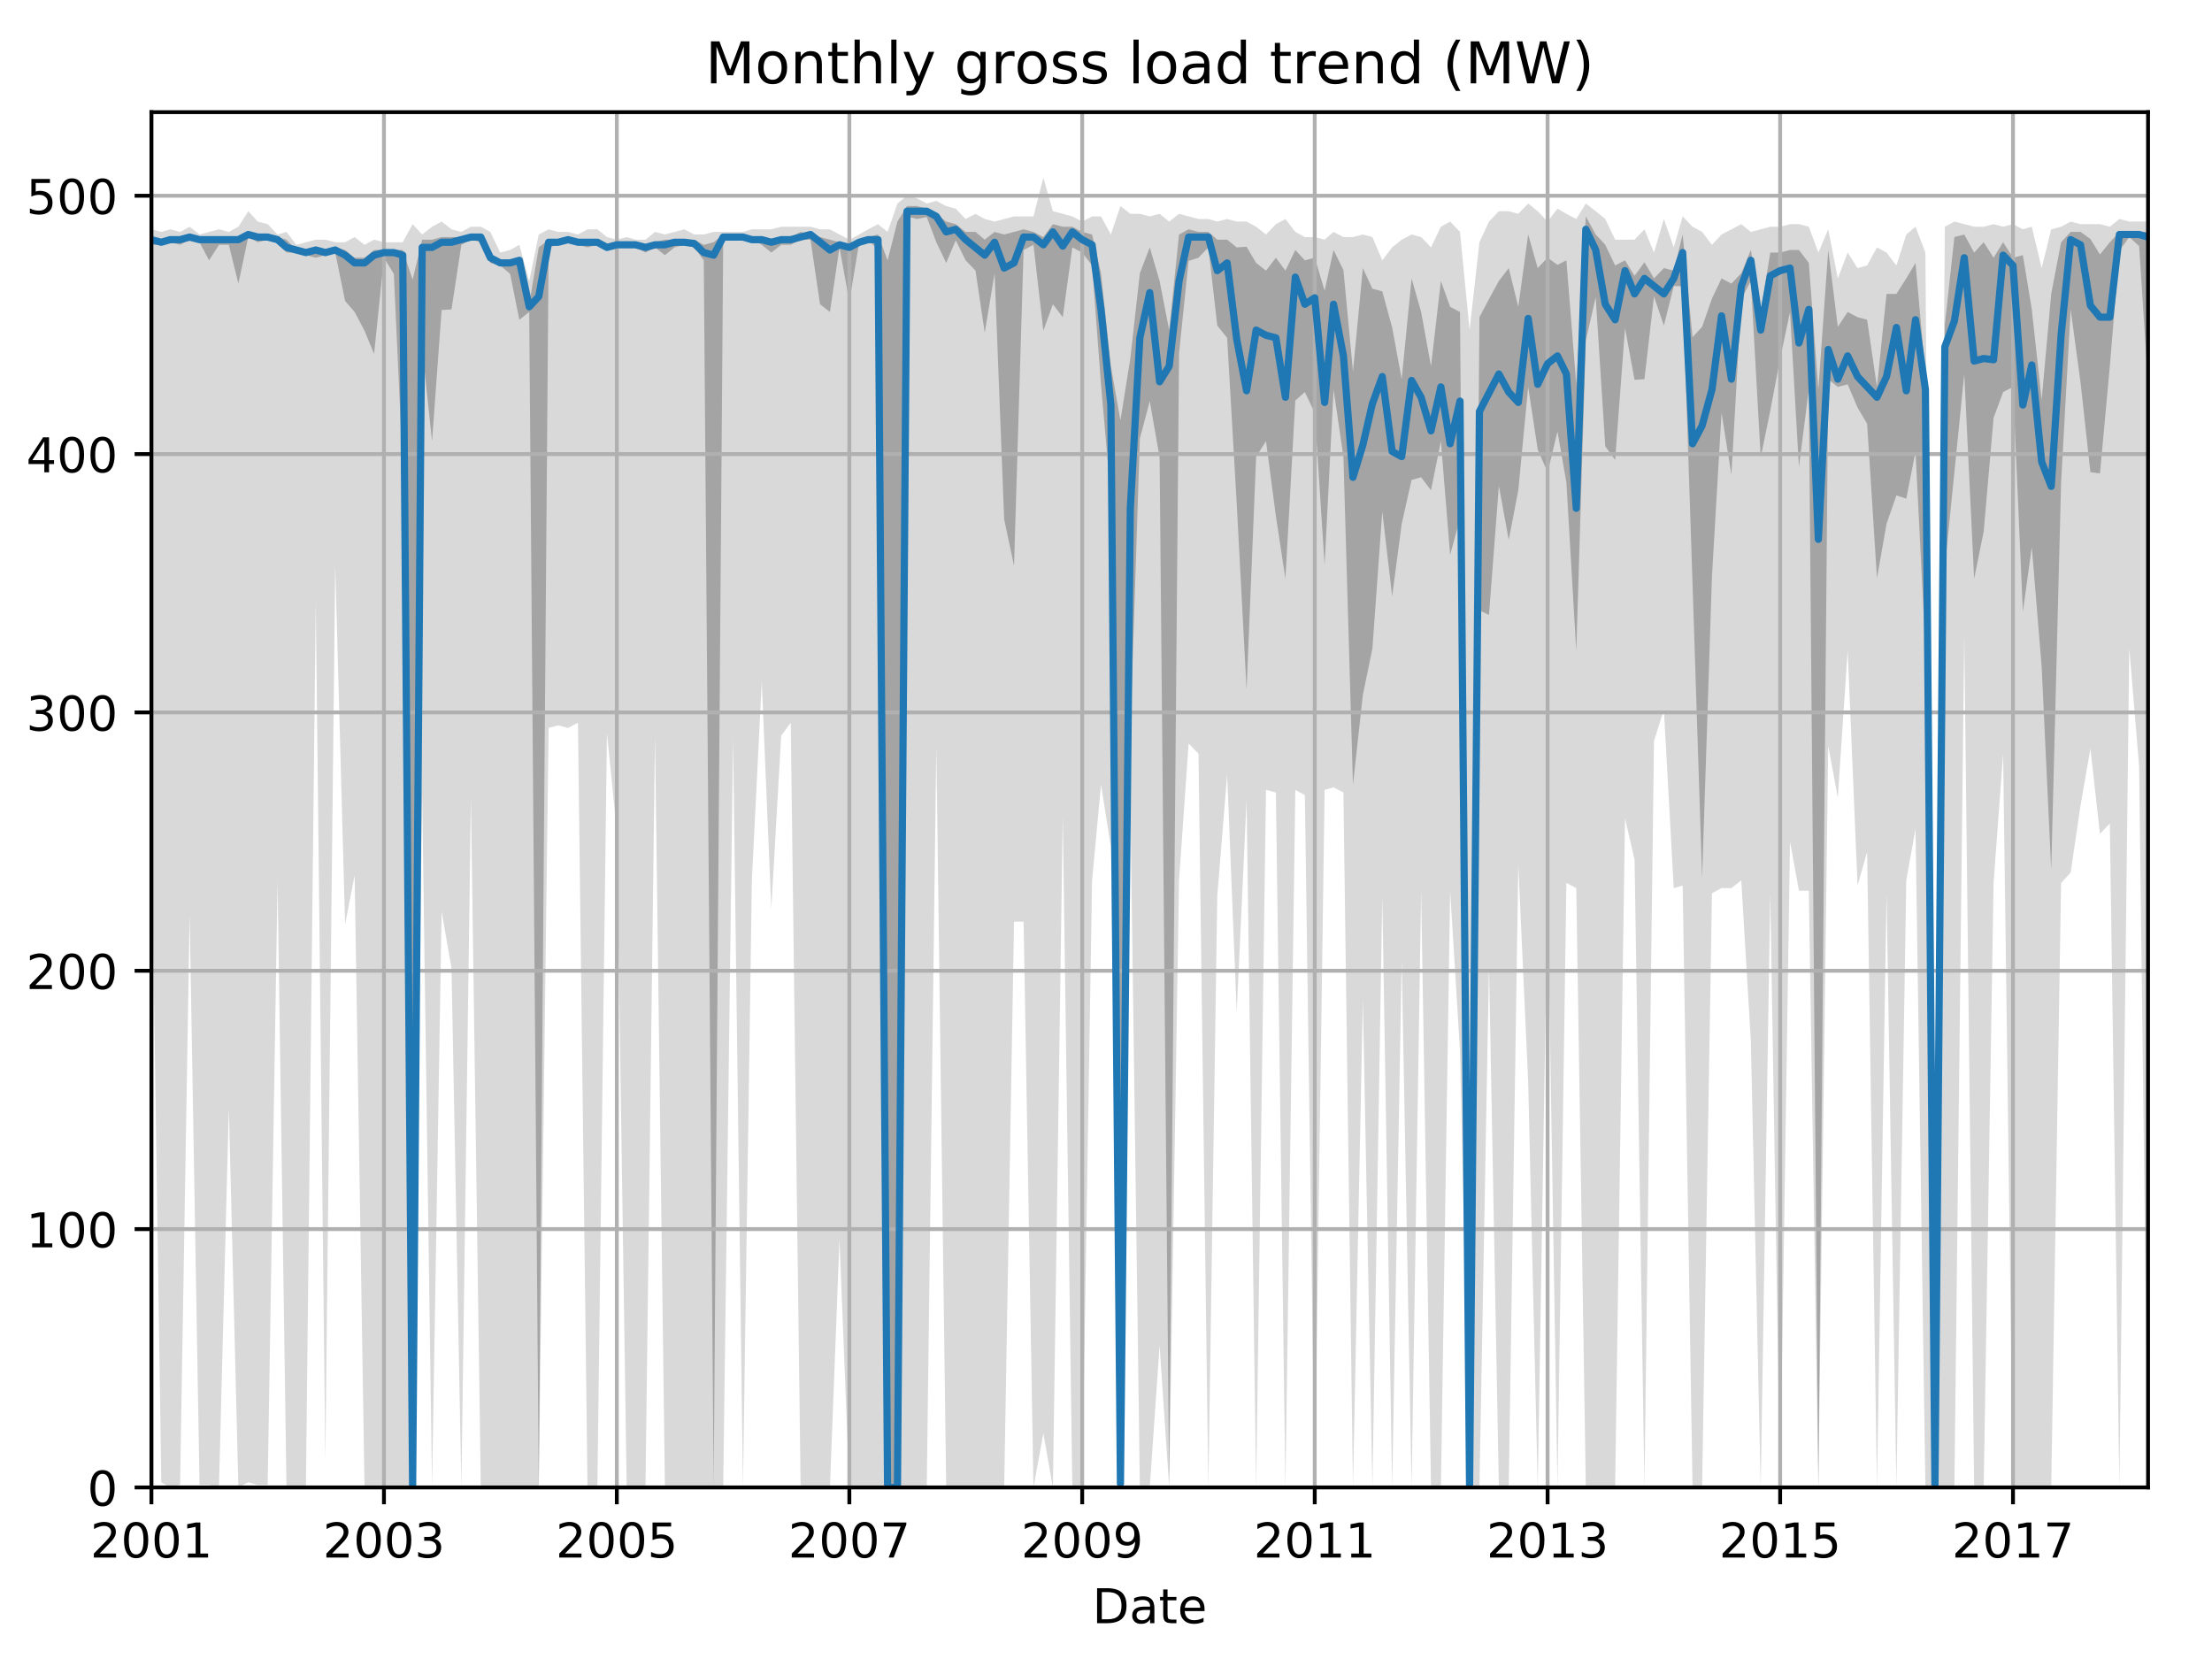 <?xml version="1.0" encoding="utf-8" standalone="no"?>
<!DOCTYPE svg PUBLIC "-//W3C//DTD SVG 1.1//EN"
  "http://www.w3.org/Graphics/SVG/1.1/DTD/svg11.dtd">
<!-- Created with matplotlib (http://matplotlib.org/) -->
<svg height="345.6pt" version="1.1" viewBox="0 0 460.8 345.6" width="460.8pt" xmlns="http://www.w3.org/2000/svg" xmlns:xlink="http://www.w3.org/1999/xlink">
 <defs>
  <style type="text/css">
*{stroke-linecap:butt;stroke-linejoin:round;}
  </style>
 </defs>
 <g id="figure_1">
  <g id="patch_1">
   <path d="M 0 345.6 
L 460.8 345.6 
L 460.8 0 
L 0 0 
z
" style="fill:none;"/>
  </g>
  <g id="axes_1">
   <g id="patch_2">
    <path d="M 31.543 309.863 
L 447.48 309.863 
L 447.48 23.365 
L 31.543 23.365 
z
" style="fill:none;"/>
   </g>
   <g id="PolyCollection_1">
    <path clip-path="url(#pba8ca0fdfb)" d="M 31.543 47.771 
L 31.543 171.552 
L 33.6 308.787 
L 35.458 309.863 
L 37.515 309.325 
L 39.506 190.388 
L 41.563 309.325 
L 43.554 309.325 
L 45.611 309.863 
L 47.668 230.752 
L 49.659 309.863 
L 51.716 308.787 
L 53.707 309.325 
L 55.764 309.325 
L 57.821 183.392 
L 59.679 309.863 
L 61.736 309.863 
L 63.727 309.863 
L 65.784 125.269 
L 67.775 304.482 
L 69.832 117.734 
L 71.889 192.541 
L 73.88 182.316 
L 75.937 309.863 
L 77.928 309.863 
L 79.985 309.863 
L 82.042 309.863 
L 83.9 309.863 
L 85.957 309.863 
L 87.948 165.632 
L 90.005 309.863 
L 91.996 189.85 
L 94.053 201.69 
L 96.11 309.863 
L 98.101 166.17 
L 100.158 309.863 
L 102.149 309.863 
L 104.206 309.863 
L 106.263 309.863 
L 108.187 309.863 
L 110.245 309.863 
L 112.235 309.863 
L 114.292 151.64 
L 116.283 151.101 
L 118.34 151.64 
L 120.397 150.563 
L 122.388 309.863 
L 124.445 309.863 
L 126.436 152.716 
L 128.493 173.167 
L 130.55 309.863 
L 132.408 309.863 
L 134.466 309.863 
L 136.456 153.254 
L 138.513 309.863 
L 140.504 309.863 
L 142.561 309.863 
L 144.618 309.863 
L 146.609 309.863 
L 148.666 309.863 
L 150.657 309.863 
L 152.714 153.792 
L 154.771 309.863 
L 156.629 183.392 
L 158.686 141.952 
L 160.677 189.312 
L 162.734 153.254 
L 164.725 150.563 
L 166.782 309.863 
L 168.839 309.863 
L 170.83 309.863 
L 172.887 309.863 
L 174.878 258.199 
L 176.935 309.863 
L 178.992 309.863 
L 180.85 309.863 
L 182.907 309.863 
L 184.898 309.863 
L 186.955 309.863 
L 188.946 309.863 
L 191.003 309.863 
L 193.06 309.863 
L 195.051 155.407 
L 197.108 309.863 
L 199.099 309.863 
L 201.156 309.863 
L 203.213 309.863 
L 205.138 309.863 
L 207.195 309.863 
L 209.186 309.863 
L 211.243 192.003 
L 213.233 192.003 
L 215.291 309.863 
L 217.348 298.562 
L 219.338 309.863 
L 221.396 169.938 
L 223.386 309.863 
L 225.443 309.863 
L 227.501 183.392 
L 229.359 163.479 
L 231.416 176.396 
L 233.406 309.863 
L 235.464 166.17 
L 237.454 309.863 
L 239.512 309.863 
L 241.569 280.264 
L 243.559 309.863 
L 245.617 183.392 
L 247.607 154.869 
L 249.664 157.021 
L 251.722 309.863 
L 253.58 186.621 
L 255.637 161.327 
L 257.627 210.839 
L 259.685 166.708 
L 261.675 309.863 
L 263.732 164.556 
L 265.79 165.094 
L 267.78 309.863 
L 269.837 164.556 
L 271.828 165.632 
L 273.885 309.863 
L 275.942 164.556 
L 277.801 164.018 
L 279.858 165.094 
L 281.848 309.863 
L 283.906 208.148 
L 285.896 309.863 
L 287.953 186.621 
L 290.011 309.863 
L 292.001 200.075 
L 294.058 309.863 
L 296.049 185.545 
L 298.106 309.863 
L 300.163 309.863 
L 302.088 185.545 
L 304.145 218.912 
L 306.136 309.863 
L 308.193 309.863 
L 310.184 201.152 
L 312.241 309.863 
L 314.298 309.863 
L 316.289 180.163 
L 318.346 225.37 
L 320.337 309.863 
L 322.394 185.545 
L 324.451 309.863 
L 326.309 183.93 
L 328.366 185.006 
L 330.357 309.863 
L 332.414 309.863 
L 334.405 309.863 
L 336.462 309.863 
L 338.519 170.476 
L 340.51 179.087 
L 342.567 309.863 
L 344.557 154.33 
L 346.615 147.872 
L 348.672 185.006 
L 350.53 184.468 
L 352.587 309.863 
L 354.578 309.863 
L 356.635 186.083 
L 358.626 185.006 
L 360.683 185.006 
L 362.74 183.392 
L 364.731 216.759 
L 366.788 309.863 
L 368.778 186.083 
L 370.836 309.863 
L 372.893 175.319 
L 374.751 185.545 
L 376.808 185.545 
L 378.799 309.863 
L 380.856 155.407 
L 382.847 166.17 
L 384.904 135.494 
L 386.961 184.468 
L 388.952 177.472 
L 391.009 309.863 
L 392.999 186.083 
L 395.057 309.863 
L 397.114 183.392 
L 399.038 172.628 
L 401.095 309.863 
L 403.086 309.863 
L 405.143 309.863 
L 407.134 309.863 
L 409.191 132.265 
L 411.248 309.863 
L 413.239 309.863 
L 415.296 183.93 
L 417.287 157.021 
L 419.344 309.863 
L 421.401 309.863 
L 423.259 309.863 
L 425.316 309.863 
L 427.307 309.863 
L 429.364 183.93 
L 431.355 181.777 
L 433.412 167.785 
L 435.469 155.945 
L 437.46 173.705 
L 439.517 171.552 
L 441.508 309.863 
L 443.565 134.956 
L 445.622 159.712 
L 447.48 309.863 
L 447.48 46.157 
L 447.48 46.157 
L 445.622 46.157 
L 443.565 46.157 
L 441.508 45.619 
L 439.517 47.233 
L 437.46 46.695 
L 435.469 46.695 
L 433.412 46.695 
L 431.355 46.157 
L 429.364 47.233 
L 427.307 47.771 
L 425.316 55.844 
L 423.259 47.233 
L 421.401 47.771 
L 419.344 46.695 
L 417.287 47.233 
L 415.296 46.695 
L 413.239 47.233 
L 411.248 47.233 
L 409.191 46.695 
L 407.134 46.157 
L 405.143 47.233 
L 403.086 309.863 
L 401.095 52.615 
L 399.038 47.233 
L 397.114 48.848 
L 395.057 55.306 
L 392.999 52.615 
L 391.009 51.539 
L 388.952 55.306 
L 386.961 55.844 
L 384.904 52.615 
L 382.847 57.997 
L 380.856 47.771 
L 378.799 52.615 
L 376.808 47.233 
L 374.751 46.695 
L 372.893 46.695 
L 370.836 47.233 
L 368.778 47.233 
L 366.788 47.771 
L 364.731 48.31 
L 362.74 46.695 
L 360.683 47.771 
L 358.626 48.848 
L 356.635 51 
L 354.578 48.31 
L 352.587 47.233 
L 350.53 45.08 
L 348.672 51.539 
L 346.615 45.619 
L 344.557 52.615 
L 342.567 47.771 
L 340.51 49.924 
L 338.519 49.924 
L 336.462 49.924 
L 334.405 45.619 
L 332.414 44.004 
L 330.357 42.39 
L 328.366 45.619 
L 326.309 44.542 
L 324.451 43.466 
L 322.394 46.157 
L 320.337 44.004 
L 318.346 42.39 
L 316.289 44.542 
L 314.298 44.004 
L 312.241 44.004 
L 310.184 46.157 
L 308.193 50.462 
L 306.136 68.76 
L 304.145 48.31 
L 302.088 46.157 
L 300.163 47.233 
L 298.106 51.539 
L 296.049 49.386 
L 294.058 48.848 
L 292.001 49.924 
L 290.011 51.539 
L 287.953 54.229 
L 285.896 49.386 
L 283.906 48.848 
L 281.848 49.386 
L 279.858 49.386 
L 277.801 48.31 
L 275.942 49.924 
L 273.885 49.386 
L 271.828 49.386 
L 269.837 48.31 
L 267.78 45.619 
L 265.79 46.695 
L 263.732 48.848 
L 261.675 47.233 
L 259.685 46.157 
L 257.627 46.157 
L 255.637 45.619 
L 253.58 46.157 
L 251.722 45.619 
L 249.664 45.619 
L 247.607 45.08 
L 245.617 44.542 
L 243.559 46.157 
L 241.569 44.542 
L 239.512 45.08 
L 237.454 44.542 
L 235.464 44.542 
L 233.406 42.928 
L 231.416 48.848 
L 229.359 45.08 
L 227.501 45.08 
L 225.443 46.157 
L 223.386 45.08 
L 221.396 44.542 
L 219.338 44.004 
L 217.348 37.008 
L 215.291 45.08 
L 213.233 45.08 
L 211.243 45.08 
L 209.186 45.619 
L 207.195 46.157 
L 205.138 45.619 
L 203.213 44.542 
L 201.156 45.619 
L 199.099 43.466 
L 197.108 42.928 
L 195.051 41.851 
L 193.06 42.39 
L 191.003 41.313 
L 188.946 40.775 
L 186.955 42.39 
L 184.898 48.31 
L 182.907 46.695 
L 180.85 47.771 
L 178.992 48.848 
L 176.935 49.924 
L 174.878 48.848 
L 172.887 47.771 
L 170.83 47.771 
L 168.839 47.233 
L 166.782 47.233 
L 164.725 47.233 
L 162.734 47.233 
L 160.677 47.771 
L 158.686 47.771 
L 156.629 47.771 
L 154.771 48.31 
L 152.714 48.31 
L 150.657 48.31 
L 148.666 48.31 
L 146.609 48.848 
L 144.618 48.848 
L 142.561 47.771 
L 140.504 48.31 
L 138.513 48.848 
L 136.456 48.31 
L 134.466 49.924 
L 132.408 49.924 
L 130.55 49.386 
L 128.493 49.924 
L 126.436 49.386 
L 124.445 47.771 
L 122.388 47.771 
L 120.397 48.848 
L 118.34 48.31 
L 116.283 48.31 
L 114.292 47.771 
L 112.235 48.848 
L 110.245 58.535 
L 108.187 51 
L 106.263 52.077 
L 104.206 52.615 
L 102.149 48.31 
L 100.158 47.233 
L 98.101 47.233 
L 96.11 48.31 
L 94.053 47.771 
L 91.996 46.157 
L 90.005 47.233 
L 87.948 48.848 
L 85.957 46.695 
L 83.9 50.462 
L 82.042 50.462 
L 79.985 50.462 
L 77.928 49.924 
L 75.937 51 
L 73.88 49.386 
L 71.889 50.462 
L 69.832 50.462 
L 67.775 49.924 
L 65.784 49.924 
L 63.727 50.462 
L 61.736 51 
L 59.679 48.31 
L 57.821 48.848 
L 55.764 46.695 
L 53.707 46.157 
L 51.716 44.004 
L 49.659 47.233 
L 47.668 48.31 
L 45.611 47.771 
L 43.554 48.31 
L 41.563 48.848 
L 39.506 47.233 
L 37.515 48.31 
L 35.458 47.771 
L 33.6 48.31 
L 31.543 47.771 
z
" style="fill:#808080;fill-opacity:0.3;"/>
   </g>
   <g id="PolyCollection_2">
    <path clip-path="url(#pba8ca0fdfb)" d="M 31.543 49.924 
L 31.543 51 
L 33.6 51 
L 35.458 50.462 
L 37.515 51 
L 39.506 49.924 
L 41.563 50.462 
L 43.554 54.229 
L 45.611 51 
L 47.668 51 
L 49.659 59.073 
L 51.716 49.386 
L 53.707 50.462 
L 55.764 49.924 
L 57.821 50.462 
L 59.679 52.615 
L 61.736 52.615 
L 63.727 53.153 
L 65.784 53.691 
L 67.775 53.153 
L 69.832 52.615 
L 71.889 62.706 
L 73.88 64.993 
L 75.937 68.895 
L 77.928 73.738 
L 79.985 53.691 
L 82.042 57.055 
L 83.9 97.284 
L 85.957 309.863 
L 87.948 72.528 
L 90.005 91.902 
L 91.996 64.589 
L 94.053 64.455 
L 96.11 51 
L 98.101 49.924 
L 100.158 50.462 
L 102.149 54.768 
L 104.206 55.306 
L 106.263 57.055 
L 108.187 66.608 
L 110.245 64.993 
L 112.235 309.863 
L 114.292 51.539 
L 116.283 51 
L 118.34 50.462 
L 120.397 51 
L 122.388 51.539 
L 124.445 51 
L 126.436 52.077 
L 128.493 51.539 
L 130.55 51 
L 132.408 51.539 
L 134.466 52.615 
L 136.456 51.539 
L 138.513 53.153 
L 140.504 51.539 
L 142.561 51 
L 144.618 51.539 
L 146.609 54.229 
L 148.666 309.863 
L 150.657 49.924 
L 152.714 49.924 
L 154.771 49.924 
L 156.629 49.924 
L 158.686 51 
L 160.677 52.615 
L 162.734 51 
L 164.725 51 
L 166.782 49.924 
L 168.839 49.924 
L 170.83 63.378 
L 172.887 64.993 
L 174.878 51.539 
L 176.935 62.84 
L 178.992 50.462 
L 180.85 49.924 
L 182.907 52.077 
L 184.898 309.863 
L 186.955 309.863 
L 188.946 45.08 
L 191.003 45.619 
L 193.06 45.215 
L 195.051 50.462 
L 197.108 54.768 
L 199.099 50.059 
L 201.156 54.229 
L 203.213 56.382 
L 205.138 69.298 
L 207.195 56.92 
L 209.186 108.182 
L 211.243 117.869 
L 213.233 52.077 
L 215.291 51 
L 217.348 68.895 
L 219.338 63.378 
L 221.396 66.069 
L 223.386 51.539 
L 225.443 52.615 
L 227.501 55.306 
L 229.359 80.062 
L 231.416 103.742 
L 233.406 309.863 
L 235.464 152.85 
L 237.454 91.364 
L 239.512 83.56 
L 241.569 95.265 
L 243.559 309.325 
L 245.617 73.604 
L 247.607 54.364 
L 249.664 53.691 
L 251.722 51.539 
L 253.58 67.818 
L 255.637 70.375 
L 257.627 104.818 
L 259.685 143.701 
L 261.675 95.131 
L 263.732 91.902 
L 265.79 107.509 
L 267.78 120.56 
L 269.837 83.426 
L 271.828 81.677 
L 273.885 85.982 
L 275.942 117.734 
L 277.801 81.138 
L 279.858 95.131 
L 281.848 163.479 
L 283.906 144.778 
L 285.896 135.091 
L 287.953 106.567 
L 290.011 124.192 
L 292.001 109.124 
L 294.058 99.975 
L 296.049 99.436 
L 298.106 102.127 
L 300.163 91.902 
L 302.088 115.582 
L 304.145 108.047 
L 306.136 309.863 
L 308.193 127.152 
L 310.184 128.094 
L 312.241 101.185 
L 314.298 112.487 
L 316.289 102.127 
L 318.346 80.6 
L 320.337 93.651 
L 322.394 98.36 
L 324.451 89.884 
L 326.309 100.513 
L 328.366 135.629 
L 330.357 70.913 
L 332.414 61.899 
L 334.405 92.978 
L 336.462 95.804 
L 338.519 68.357 
L 340.51 79.12 
L 342.567 78.986 
L 344.557 61.764 
L 346.615 67.818 
L 348.672 59.611 
L 350.53 59.611 
L 352.587 121.636 
L 354.578 182.854 
L 356.635 120.022 
L 358.626 85.982 
L 360.683 98.898 
L 362.74 62.302 
L 364.731 58.535 
L 366.788 95.265 
L 368.778 85.578 
L 370.836 74.68 
L 372.893 64.993 
L 374.751 97.284 
L 376.808 81.138 
L 378.799 309.863 
L 380.856 78.986 
L 382.847 80.6 
L 384.904 80.062 
L 386.961 84.906 
L 388.952 88.269 
L 391.009 120.425 
L 392.999 109.124 
L 395.057 103.204 
L 397.114 103.876 
L 399.038 94.055 
L 401.095 135.091 
L 403.086 309.863 
L 405.143 118.273 
L 407.134 98.36 
L 409.191 77.909 
L 411.248 120.56 
L 413.239 110.738 
L 415.296 87.058 
L 417.287 81.677 
L 419.344 80.6 
L 421.401 127.422 
L 423.259 113.967 
L 425.316 138.858 
L 427.307 181.239 
L 429.364 100.513 
L 431.355 64.455 
L 433.412 79.658 
L 435.469 98.36 
L 437.46 98.629 
L 439.517 76.295 
L 441.508 52.211 
L 443.565 49.386 
L 445.622 51.27 
L 447.48 80.062 
L 447.48 48.31 
L 447.48 48.31 
L 445.622 48.31 
L 443.565 48.31 
L 441.508 48.31 
L 439.517 50.462 
L 437.46 53.019 
L 435.469 49.79 
L 433.412 48.31 
L 431.355 48.31 
L 429.364 50.462 
L 427.307 61.226 
L 425.316 83.291 
L 423.259 64.455 
L 421.401 53.153 
L 419.344 53.691 
L 417.287 50.462 
L 415.296 53.691 
L 413.239 50.462 
L 411.248 52.615 
L 409.191 48.848 
L 407.134 49.386 
L 405.143 67.684 
L 403.086 309.863 
L 401.095 77.909 
L 399.038 54.768 
L 397.114 57.997 
L 395.057 61.226 
L 392.999 61.226 
L 391.009 80.6 
L 388.952 66.608 
L 386.961 66.069 
L 384.904 64.993 
L 382.847 68.088 
L 380.856 52.077 
L 378.799 81.138 
L 376.808 54.768 
L 374.751 52.077 
L 372.893 52.077 
L 370.836 52.615 
L 368.778 52.615 
L 366.788 64.993 
L 364.731 52.077 
L 362.74 56.92 
L 360.683 59.073 
L 358.626 57.997 
L 356.635 62.168 
L 354.578 68.088 
L 352.587 70.24 
L 350.53 48.848 
L 348.672 56.382 
L 346.615 55.844 
L 344.557 57.997 
L 342.567 54.633 
L 340.51 57.459 
L 338.519 54.229 
L 336.462 55.306 
L 334.405 51 
L 332.414 48.848 
L 330.357 45.08 
L 328.366 80.062 
L 326.309 54.229 
L 324.451 55.171 
L 322.394 53.691 
L 320.337 55.844 
L 318.346 48.848 
L 316.289 63.917 
L 314.298 55.844 
L 312.241 58.535 
L 310.184 62.302 
L 308.193 66.069 
L 306.136 309.863 
L 304.145 64.993 
L 302.088 63.917 
L 300.163 58.535 
L 298.106 76.295 
L 296.049 64.993 
L 294.058 57.997 
L 292.001 78.986 
L 290.011 68.222 
L 287.953 60.688 
L 285.896 60.149 
L 283.906 55.844 
L 281.848 77.371 
L 279.858 56.248 
L 277.801 52.077 
L 275.942 60.553 
L 273.885 53.691 
L 271.828 54.229 
L 269.837 52.077 
L 267.78 56.382 
L 265.79 53.691 
L 263.732 56.382 
L 261.675 54.768 
L 259.685 51.404 
L 257.627 51.539 
L 255.637 49.924 
L 253.58 49.924 
L 251.722 48.31 
L 249.664 48.31 
L 247.607 47.771 
L 245.617 48.848 
L 243.559 68.76 
L 241.569 58.535 
L 239.512 51.539 
L 237.454 56.92 
L 235.464 74.68 
L 233.406 87.596 
L 231.416 76.295 
L 229.359 56.92 
L 227.501 48.848 
L 225.443 48.31 
L 223.386 47.233 
L 221.396 47.233 
L 219.338 46.695 
L 217.348 49.386 
L 215.291 48.31 
L 213.233 47.771 
L 211.243 48.31 
L 209.186 48.848 
L 207.195 48.31 
L 205.138 49.924 
L 203.213 48.31 
L 201.156 48.31 
L 199.099 46.695 
L 197.108 46.157 
L 195.051 44.542 
L 193.06 43.466 
L 191.003 42.928 
L 188.946 42.928 
L 186.955 46.157 
L 184.898 54.229 
L 182.907 48.848 
L 180.85 49.386 
L 178.992 49.924 
L 176.935 51 
L 174.878 50.462 
L 172.887 49.924 
L 170.83 49.386 
L 168.839 48.848 
L 166.782 48.31 
L 164.725 49.386 
L 162.734 49.386 
L 160.677 49.924 
L 158.686 49.386 
L 156.629 49.386 
L 154.771 49.386 
L 152.714 49.386 
L 150.657 48.848 
L 148.666 50.462 
L 146.609 51 
L 144.618 49.924 
L 142.561 49.924 
L 140.504 49.924 
L 138.513 49.924 
L 136.456 50.462 
L 134.466 51 
L 132.408 50.462 
L 130.55 50.462 
L 128.493 51 
L 126.436 51 
L 124.445 49.924 
L 122.388 49.924 
L 120.397 49.924 
L 118.34 49.924 
L 116.283 49.924 
L 114.292 49.924 
L 112.235 51.539 
L 110.245 63.378 
L 108.187 53.691 
L 106.263 54.229 
L 104.206 54.229 
L 102.149 53.153 
L 100.158 48.848 
L 98.101 48.848 
L 96.11 49.386 
L 94.053 49.386 
L 91.996 49.386 
L 90.005 49.924 
L 87.948 49.924 
L 85.957 58.266 
L 83.9 52.077 
L 82.042 52.077 
L 79.985 52.077 
L 77.928 52.077 
L 75.937 53.691 
L 73.88 53.691 
L 71.889 52.077 
L 69.832 51.539 
L 67.775 52.077 
L 65.784 51.539 
L 63.727 52.077 
L 61.736 52.077 
L 59.679 49.924 
L 57.821 49.386 
L 55.764 49.386 
L 53.707 48.848 
L 51.716 48.31 
L 49.659 49.386 
L 47.668 49.386 
L 45.611 49.386 
L 43.554 49.386 
L 41.563 49.386 
L 39.506 49.386 
L 37.515 49.924 
L 35.458 49.924 
L 33.6 49.924 
L 31.543 49.924 
z
" style="fill:#808080;fill-opacity:0.6;"/>
   </g>
   <g id="matplotlib.axis_1">
    <g id="xtick_1">
     <g id="line2d_1">
      <path clip-path="url(#pba8ca0fdfb)" d="M 31.543 309.863 
L 31.543 23.365 
" style="fill:none;stroke:#b0b0b0;stroke-linecap:square;stroke-width:0.8;"/>
     </g>
     <g id="line2d_2">
      <defs>
       <path d="M 0 0 
L 0 3.5 
" id="m06f0b6ff89" style="stroke:#000000;stroke-width:0.8;"/>
      </defs>
      <g>
       <use style="stroke:#000000;stroke-width:0.8;" x="31.543" xlink:href="#m06f0b6ff89" y="309.863"/>
      </g>
     </g>
     <g id="text_1">
      <!-- 2001 -->
      <defs>
       <path d="M 19.188 8.297 
L 53.609 8.297 
L 53.609 0 
L 7.328 0 
L 7.328 8.297 
Q 12.938 14.109 22.625 23.891 
Q 32.328 33.688 34.812 36.531 
Q 39.547 41.844 41.422 45.531 
Q 43.312 49.219 43.312 52.781 
Q 43.312 58.594 39.234 62.25 
Q 35.156 65.922 28.609 65.922 
Q 23.969 65.922 18.812 64.312 
Q 13.672 62.703 7.812 59.422 
L 7.812 69.391 
Q 13.766 71.781 18.938 73 
Q 24.125 74.219 28.422 74.219 
Q 39.75 74.219 46.484 68.547 
Q 53.219 62.891 53.219 53.422 
Q 53.219 48.922 51.531 44.891 
Q 49.859 40.875 45.406 35.406 
Q 44.188 33.984 37.641 27.219 
Q 31.109 20.453 19.188 8.297 
z
" id="DejaVuSans-32"/>
       <path d="M 31.781 66.406 
Q 24.172 66.406 20.328 58.906 
Q 16.5 51.422 16.5 36.375 
Q 16.5 21.391 20.328 13.891 
Q 24.172 6.391 31.781 6.391 
Q 39.453 6.391 43.281 13.891 
Q 47.125 21.391 47.125 36.375 
Q 47.125 51.422 43.281 58.906 
Q 39.453 66.406 31.781 66.406 
z
M 31.781 74.219 
Q 44.047 74.219 50.516 64.516 
Q 56.984 54.828 56.984 36.375 
Q 56.984 17.969 50.516 8.266 
Q 44.047 -1.422 31.781 -1.422 
Q 19.531 -1.422 13.062 8.266 
Q 6.594 17.969 6.594 36.375 
Q 6.594 54.828 13.062 64.516 
Q 19.531 74.219 31.781 74.219 
z
" id="DejaVuSans-30"/>
       <path d="M 12.406 8.297 
L 28.516 8.297 
L 28.516 63.922 
L 10.984 60.406 
L 10.984 69.391 
L 28.422 72.906 
L 38.281 72.906 
L 38.281 8.297 
L 54.391 8.297 
L 54.391 0 
L 12.406 0 
z
" id="DejaVuSans-31"/>
      </defs>
      <g transform="translate(18.818 324.462)scale(0.1 -0.1)">
       <use xlink:href="#DejaVuSans-32"/>
       <use x="63.623" xlink:href="#DejaVuSans-30"/>
       <use x="127.246" xlink:href="#DejaVuSans-30"/>
       <use x="190.869" xlink:href="#DejaVuSans-31"/>
      </g>
     </g>
    </g>
    <g id="xtick_2">
     <g id="line2d_3">
      <path clip-path="url(#pba8ca0fdfb)" d="M 79.985 309.863 
L 79.985 23.365 
" style="fill:none;stroke:#b0b0b0;stroke-linecap:square;stroke-width:0.8;"/>
     </g>
     <g id="line2d_4">
      <g>
       <use style="stroke:#000000;stroke-width:0.8;" x="79.985" xlink:href="#m06f0b6ff89" y="309.863"/>
      </g>
     </g>
     <g id="text_2">
      <!-- 2003 -->
      <defs>
       <path d="M 40.578 39.312 
Q 47.656 37.797 51.625 33 
Q 55.609 28.219 55.609 21.188 
Q 55.609 10.406 48.188 4.484 
Q 40.766 -1.422 27.094 -1.422 
Q 22.516 -1.422 17.656 -0.516 
Q 12.797 0.391 7.625 2.203 
L 7.625 11.719 
Q 11.719 9.328 16.594 8.109 
Q 21.484 6.891 26.812 6.891 
Q 36.078 6.891 40.938 10.547 
Q 45.797 14.203 45.797 21.188 
Q 45.797 27.641 41.281 31.266 
Q 36.766 34.906 28.719 34.906 
L 20.219 34.906 
L 20.219 43.016 
L 29.109 43.016 
Q 36.375 43.016 40.234 45.922 
Q 44.094 48.828 44.094 54.297 
Q 44.094 59.906 40.109 62.906 
Q 36.141 65.922 28.719 65.922 
Q 24.656 65.922 20.016 65.031 
Q 15.375 64.156 9.812 62.312 
L 9.812 71.094 
Q 15.438 72.656 20.344 73.438 
Q 25.25 74.219 29.594 74.219 
Q 40.828 74.219 47.359 69.109 
Q 53.906 64.016 53.906 55.328 
Q 53.906 49.266 50.438 45.094 
Q 46.969 40.922 40.578 39.312 
z
" id="DejaVuSans-33"/>
      </defs>
      <g transform="translate(67.26 324.462)scale(0.1 -0.1)">
       <use xlink:href="#DejaVuSans-32"/>
       <use x="63.623" xlink:href="#DejaVuSans-30"/>
       <use x="127.246" xlink:href="#DejaVuSans-30"/>
       <use x="190.869" xlink:href="#DejaVuSans-33"/>
      </g>
     </g>
    </g>
    <g id="xtick_3">
     <g id="line2d_5">
      <path clip-path="url(#pba8ca0fdfb)" d="M 128.493 309.863 
L 128.493 23.365 
" style="fill:none;stroke:#b0b0b0;stroke-linecap:square;stroke-width:0.8;"/>
     </g>
     <g id="line2d_6">
      <g>
       <use style="stroke:#000000;stroke-width:0.8;" x="128.493" xlink:href="#m06f0b6ff89" y="309.863"/>
      </g>
     </g>
     <g id="text_3">
      <!-- 2005 -->
      <defs>
       <path d="M 10.797 72.906 
L 49.516 72.906 
L 49.516 64.594 
L 19.828 64.594 
L 19.828 46.734 
Q 21.969 47.469 24.109 47.828 
Q 26.266 48.188 28.422 48.188 
Q 40.625 48.188 47.75 41.5 
Q 54.891 34.812 54.891 23.391 
Q 54.891 11.625 47.562 5.094 
Q 40.234 -1.422 26.906 -1.422 
Q 22.312 -1.422 17.547 -0.641 
Q 12.797 0.141 7.719 1.703 
L 7.719 11.625 
Q 12.109 9.234 16.797 8.062 
Q 21.484 6.891 26.703 6.891 
Q 35.156 6.891 40.078 11.328 
Q 45.016 15.766 45.016 23.391 
Q 45.016 31 40.078 35.438 
Q 35.156 39.891 26.703 39.891 
Q 22.75 39.891 18.812 39.016 
Q 14.891 38.141 10.797 36.281 
z
" id="DejaVuSans-35"/>
      </defs>
      <g transform="translate(115.768 324.462)scale(0.1 -0.1)">
       <use xlink:href="#DejaVuSans-32"/>
       <use x="63.623" xlink:href="#DejaVuSans-30"/>
       <use x="127.246" xlink:href="#DejaVuSans-30"/>
       <use x="190.869" xlink:href="#DejaVuSans-35"/>
      </g>
     </g>
    </g>
    <g id="xtick_4">
     <g id="line2d_7">
      <path clip-path="url(#pba8ca0fdfb)" d="M 176.935 309.863 
L 176.935 23.365 
" style="fill:none;stroke:#b0b0b0;stroke-linecap:square;stroke-width:0.8;"/>
     </g>
     <g id="line2d_8">
      <g>
       <use style="stroke:#000000;stroke-width:0.8;" x="176.935" xlink:href="#m06f0b6ff89" y="309.863"/>
      </g>
     </g>
     <g id="text_4">
      <!-- 2007 -->
      <defs>
       <path d="M 8.203 72.906 
L 55.078 72.906 
L 55.078 68.703 
L 28.609 0 
L 18.312 0 
L 43.219 64.594 
L 8.203 64.594 
z
" id="DejaVuSans-37"/>
      </defs>
      <g transform="translate(164.21 324.462)scale(0.1 -0.1)">
       <use xlink:href="#DejaVuSans-32"/>
       <use x="63.623" xlink:href="#DejaVuSans-30"/>
       <use x="127.246" xlink:href="#DejaVuSans-30"/>
       <use x="190.869" xlink:href="#DejaVuSans-37"/>
      </g>
     </g>
    </g>
    <g id="xtick_5">
     <g id="line2d_9">
      <path clip-path="url(#pba8ca0fdfb)" d="M 225.443 309.863 
L 225.443 23.365 
" style="fill:none;stroke:#b0b0b0;stroke-linecap:square;stroke-width:0.8;"/>
     </g>
     <g id="line2d_10">
      <g>
       <use style="stroke:#000000;stroke-width:0.8;" x="225.443" xlink:href="#m06f0b6ff89" y="309.863"/>
      </g>
     </g>
     <g id="text_5">
      <!-- 2009 -->
      <defs>
       <path d="M 10.984 1.516 
L 10.984 10.5 
Q 14.703 8.734 18.5 7.812 
Q 22.312 6.891 25.984 6.891 
Q 35.75 6.891 40.891 13.453 
Q 46.047 20.016 46.781 33.406 
Q 43.953 29.203 39.594 26.953 
Q 35.25 24.703 29.984 24.703 
Q 19.047 24.703 12.672 31.312 
Q 6.297 37.938 6.297 49.422 
Q 6.297 60.641 12.938 67.422 
Q 19.578 74.219 30.609 74.219 
Q 43.266 74.219 49.922 64.516 
Q 56.594 54.828 56.594 36.375 
Q 56.594 19.141 48.406 8.859 
Q 40.234 -1.422 26.422 -1.422 
Q 22.703 -1.422 18.891 -0.688 
Q 15.094 0.047 10.984 1.516 
z
M 30.609 32.422 
Q 37.25 32.422 41.125 36.953 
Q 45.016 41.5 45.016 49.422 
Q 45.016 57.281 41.125 61.844 
Q 37.25 66.406 30.609 66.406 
Q 23.969 66.406 20.094 61.844 
Q 16.219 57.281 16.219 49.422 
Q 16.219 41.5 20.094 36.953 
Q 23.969 32.422 30.609 32.422 
z
" id="DejaVuSans-39"/>
      </defs>
      <g transform="translate(212.718 324.462)scale(0.1 -0.1)">
       <use xlink:href="#DejaVuSans-32"/>
       <use x="63.623" xlink:href="#DejaVuSans-30"/>
       <use x="127.246" xlink:href="#DejaVuSans-30"/>
       <use x="190.869" xlink:href="#DejaVuSans-39"/>
      </g>
     </g>
    </g>
    <g id="xtick_6">
     <g id="line2d_11">
      <path clip-path="url(#pba8ca0fdfb)" d="M 273.885 309.863 
L 273.885 23.365 
" style="fill:none;stroke:#b0b0b0;stroke-linecap:square;stroke-width:0.8;"/>
     </g>
     <g id="line2d_12">
      <g>
       <use style="stroke:#000000;stroke-width:0.8;" x="273.885" xlink:href="#m06f0b6ff89" y="309.863"/>
      </g>
     </g>
     <g id="text_6">
      <!-- 2011 -->
      <g transform="translate(261.16 324.462)scale(0.1 -0.1)">
       <use xlink:href="#DejaVuSans-32"/>
       <use x="63.623" xlink:href="#DejaVuSans-30"/>
       <use x="127.246" xlink:href="#DejaVuSans-31"/>
       <use x="190.869" xlink:href="#DejaVuSans-31"/>
      </g>
     </g>
    </g>
    <g id="xtick_7">
     <g id="line2d_13">
      <path clip-path="url(#pba8ca0fdfb)" d="M 322.394 309.863 
L 322.394 23.365 
" style="fill:none;stroke:#b0b0b0;stroke-linecap:square;stroke-width:0.8;"/>
     </g>
     <g id="line2d_14">
      <g>
       <use style="stroke:#000000;stroke-width:0.8;" x="322.394" xlink:href="#m06f0b6ff89" y="309.863"/>
      </g>
     </g>
     <g id="text_7">
      <!-- 2013 -->
      <g transform="translate(309.669 324.462)scale(0.1 -0.1)">
       <use xlink:href="#DejaVuSans-32"/>
       <use x="63.623" xlink:href="#DejaVuSans-30"/>
       <use x="127.246" xlink:href="#DejaVuSans-31"/>
       <use x="190.869" xlink:href="#DejaVuSans-33"/>
      </g>
     </g>
    </g>
    <g id="xtick_8">
     <g id="line2d_15">
      <path clip-path="url(#pba8ca0fdfb)" d="M 370.836 309.863 
L 370.836 23.365 
" style="fill:none;stroke:#b0b0b0;stroke-linecap:square;stroke-width:0.8;"/>
     </g>
     <g id="line2d_16">
      <g>
       <use style="stroke:#000000;stroke-width:0.8;" x="370.836" xlink:href="#m06f0b6ff89" y="309.863"/>
      </g>
     </g>
     <g id="text_8">
      <!-- 2015 -->
      <g transform="translate(358.111 324.462)scale(0.1 -0.1)">
       <use xlink:href="#DejaVuSans-32"/>
       <use x="63.623" xlink:href="#DejaVuSans-30"/>
       <use x="127.246" xlink:href="#DejaVuSans-31"/>
       <use x="190.869" xlink:href="#DejaVuSans-35"/>
      </g>
     </g>
    </g>
    <g id="xtick_9">
     <g id="line2d_17">
      <path clip-path="url(#pba8ca0fdfb)" d="M 419.344 309.863 
L 419.344 23.365 
" style="fill:none;stroke:#b0b0b0;stroke-linecap:square;stroke-width:0.8;"/>
     </g>
     <g id="line2d_18">
      <g>
       <use style="stroke:#000000;stroke-width:0.8;" x="419.344" xlink:href="#m06f0b6ff89" y="309.863"/>
      </g>
     </g>
     <g id="text_9">
      <!-- 2017 -->
      <g transform="translate(406.619 324.462)scale(0.1 -0.1)">
       <use xlink:href="#DejaVuSans-32"/>
       <use x="63.623" xlink:href="#DejaVuSans-30"/>
       <use x="127.246" xlink:href="#DejaVuSans-31"/>
       <use x="190.869" xlink:href="#DejaVuSans-37"/>
      </g>
     </g>
    </g>
    <g id="text_10">
     <!-- Date -->
     <defs>
      <path d="M 19.672 64.797 
L 19.672 8.109 
L 31.594 8.109 
Q 46.688 8.109 53.688 14.938 
Q 60.688 21.781 60.688 36.531 
Q 60.688 51.172 53.688 57.984 
Q 46.688 64.797 31.594 64.797 
z
M 9.812 72.906 
L 30.078 72.906 
Q 51.266 72.906 61.172 64.094 
Q 71.094 55.281 71.094 36.531 
Q 71.094 17.672 61.125 8.828 
Q 51.172 0 30.078 0 
L 9.812 0 
z
" id="DejaVuSans-44"/>
      <path d="M 34.281 27.484 
Q 23.391 27.484 19.188 25 
Q 14.984 22.516 14.984 16.5 
Q 14.984 11.719 18.141 8.906 
Q 21.297 6.109 26.703 6.109 
Q 34.188 6.109 38.703 11.406 
Q 43.219 16.703 43.219 25.484 
L 43.219 27.484 
z
M 52.203 31.203 
L 52.203 0 
L 43.219 0 
L 43.219 8.297 
Q 40.141 3.328 35.547 0.953 
Q 30.953 -1.422 24.312 -1.422 
Q 15.922 -1.422 10.953 3.297 
Q 6 8.016 6 15.922 
Q 6 25.141 12.172 29.828 
Q 18.359 34.516 30.609 34.516 
L 43.219 34.516 
L 43.219 35.406 
Q 43.219 41.609 39.141 45 
Q 35.062 48.391 27.688 48.391 
Q 23 48.391 18.547 47.266 
Q 14.109 46.141 10.016 43.891 
L 10.016 52.203 
Q 14.938 54.109 19.578 55.047 
Q 24.219 56 28.609 56 
Q 40.484 56 46.344 49.844 
Q 52.203 43.703 52.203 31.203 
z
" id="DejaVuSans-61"/>
      <path d="M 18.312 70.219 
L 18.312 54.688 
L 36.812 54.688 
L 36.812 47.703 
L 18.312 47.703 
L 18.312 18.016 
Q 18.312 11.328 20.141 9.422 
Q 21.969 7.516 27.594 7.516 
L 36.812 7.516 
L 36.812 0 
L 27.594 0 
Q 17.188 0 13.234 3.875 
Q 9.281 7.766 9.281 18.016 
L 9.281 47.703 
L 2.688 47.703 
L 2.688 54.688 
L 9.281 54.688 
L 9.281 70.219 
z
" id="DejaVuSans-74"/>
      <path d="M 56.203 29.594 
L 56.203 25.203 
L 14.891 25.203 
Q 15.484 15.922 20.484 11.062 
Q 25.484 6.203 34.422 6.203 
Q 39.594 6.203 44.453 7.469 
Q 49.312 8.734 54.109 11.281 
L 54.109 2.781 
Q 49.266 0.734 44.188 -0.344 
Q 39.109 -1.422 33.891 -1.422 
Q 20.797 -1.422 13.156 6.188 
Q 5.516 13.812 5.516 26.812 
Q 5.516 40.234 12.766 48.109 
Q 20.016 56 32.328 56 
Q 43.359 56 49.781 48.891 
Q 56.203 41.797 56.203 29.594 
z
M 47.219 32.234 
Q 47.125 39.594 43.094 43.984 
Q 39.062 48.391 32.422 48.391 
Q 24.906 48.391 20.391 44.141 
Q 15.875 39.891 15.188 32.172 
z
" id="DejaVuSans-65"/>
     </defs>
     <g transform="translate(227.561 338.14)scale(0.1 -0.1)">
      <use xlink:href="#DejaVuSans-44"/>
      <use x="77.002" xlink:href="#DejaVuSans-61"/>
      <use x="138.281" xlink:href="#DejaVuSans-74"/>
      <use x="177.49" xlink:href="#DejaVuSans-65"/>
     </g>
    </g>
   </g>
   <g id="matplotlib.axis_2">
    <g id="ytick_1">
     <g id="line2d_19">
      <path clip-path="url(#pba8ca0fdfb)" d="M 31.543 309.863 
L 447.48 309.863 
" style="fill:none;stroke:#b0b0b0;stroke-linecap:square;stroke-width:0.8;"/>
     </g>
     <g id="line2d_20">
      <defs>
       <path d="M 0 0 
L -3.5 0 
" id="m5a22519cc5" style="stroke:#000000;stroke-width:0.8;"/>
      </defs>
      <g>
       <use style="stroke:#000000;stroke-width:0.8;" x="31.543" xlink:href="#m5a22519cc5" y="309.863"/>
      </g>
     </g>
     <g id="text_11">
      <!-- 0 -->
      <g transform="translate(18.18 313.663)scale(0.1 -0.1)">
       <use xlink:href="#DejaVuSans-30"/>
      </g>
     </g>
    </g>
    <g id="ytick_2">
     <g id="line2d_21">
      <path clip-path="url(#pba8ca0fdfb)" d="M 31.543 256.046 
L 447.48 256.046 
" style="fill:none;stroke:#b0b0b0;stroke-linecap:square;stroke-width:0.8;"/>
     </g>
     <g id="line2d_22">
      <g>
       <use style="stroke:#000000;stroke-width:0.8;" x="31.543" xlink:href="#m5a22519cc5" y="256.046"/>
      </g>
     </g>
     <g id="text_12">
      <!-- 100 -->
      <g transform="translate(5.455 259.845)scale(0.1 -0.1)">
       <use xlink:href="#DejaVuSans-31"/>
       <use x="63.623" xlink:href="#DejaVuSans-30"/>
       <use x="127.246" xlink:href="#DejaVuSans-30"/>
      </g>
     </g>
    </g>
    <g id="ytick_3">
     <g id="line2d_23">
      <path clip-path="url(#pba8ca0fdfb)" d="M 31.543 202.228 
L 447.48 202.228 
" style="fill:none;stroke:#b0b0b0;stroke-linecap:square;stroke-width:0.8;"/>
     </g>
     <g id="line2d_24">
      <g>
       <use style="stroke:#000000;stroke-width:0.8;" x="31.543" xlink:href="#m5a22519cc5" y="202.228"/>
      </g>
     </g>
     <g id="text_13">
      <!-- 200 -->
      <g transform="translate(5.455 206.027)scale(0.1 -0.1)">
       <use xlink:href="#DejaVuSans-32"/>
       <use x="63.623" xlink:href="#DejaVuSans-30"/>
       <use x="127.246" xlink:href="#DejaVuSans-30"/>
      </g>
     </g>
    </g>
    <g id="ytick_4">
     <g id="line2d_25">
      <path clip-path="url(#pba8ca0fdfb)" d="M 31.543 148.41 
L 447.48 148.41 
" style="fill:none;stroke:#b0b0b0;stroke-linecap:square;stroke-width:0.8;"/>
     </g>
     <g id="line2d_26">
      <g>
       <use style="stroke:#000000;stroke-width:0.8;" x="31.543" xlink:href="#m5a22519cc5" y="148.41"/>
      </g>
     </g>
     <g id="text_14">
      <!-- 300 -->
      <g transform="translate(5.455 152.21)scale(0.1 -0.1)">
       <use xlink:href="#DejaVuSans-33"/>
       <use x="63.623" xlink:href="#DejaVuSans-30"/>
       <use x="127.246" xlink:href="#DejaVuSans-30"/>
      </g>
     </g>
    </g>
    <g id="ytick_5">
     <g id="line2d_27">
      <path clip-path="url(#pba8ca0fdfb)" d="M 31.543 94.593 
L 447.48 94.593 
" style="fill:none;stroke:#b0b0b0;stroke-linecap:square;stroke-width:0.8;"/>
     </g>
     <g id="line2d_28">
      <g>
       <use style="stroke:#000000;stroke-width:0.8;" x="31.543" xlink:href="#m5a22519cc5" y="94.593"/>
      </g>
     </g>
     <g id="text_15">
      <!-- 400 -->
      <defs>
       <path d="M 37.797 64.312 
L 12.891 25.391 
L 37.797 25.391 
z
M 35.203 72.906 
L 47.609 72.906 
L 47.609 25.391 
L 58.016 25.391 
L 58.016 17.188 
L 47.609 17.188 
L 47.609 0 
L 37.797 0 
L 37.797 17.188 
L 4.891 17.188 
L 4.891 26.703 
z
" id="DejaVuSans-34"/>
      </defs>
      <g transform="translate(5.455 98.392)scale(0.1 -0.1)">
       <use xlink:href="#DejaVuSans-34"/>
       <use x="63.623" xlink:href="#DejaVuSans-30"/>
       <use x="127.246" xlink:href="#DejaVuSans-30"/>
      </g>
     </g>
    </g>
    <g id="ytick_6">
     <g id="line2d_29">
      <path clip-path="url(#pba8ca0fdfb)" d="M 31.543 40.775 
L 447.48 40.775 
" style="fill:none;stroke:#b0b0b0;stroke-linecap:square;stroke-width:0.8;"/>
     </g>
     <g id="line2d_30">
      <g>
       <use style="stroke:#000000;stroke-width:0.8;" x="31.543" xlink:href="#m5a22519cc5" y="40.775"/>
      </g>
     </g>
     <g id="text_16">
      <!-- 500 -->
      <g transform="translate(5.455 44.574)scale(0.1 -0.1)">
       <use xlink:href="#DejaVuSans-35"/>
       <use x="63.623" xlink:href="#DejaVuSans-30"/>
       <use x="127.246" xlink:href="#DejaVuSans-30"/>
      </g>
     </g>
    </g>
   </g>
   <g id="line2d_31">
    <path clip-path="url(#pba8ca0fdfb)" d="M 31.543 49.924 
L 33.6 50.462 
L 35.458 49.924 
L 37.515 49.924 
L 39.506 49.386 
L 41.563 49.924 
L 49.659 49.924 
L 51.716 48.848 
L 53.707 49.386 
L 55.764 49.386 
L 57.821 49.924 
L 59.679 51.539 
L 63.727 52.615 
L 65.784 52.077 
L 67.775 52.615 
L 69.832 52.077 
L 71.889 53.153 
L 73.88 54.768 
L 75.937 54.768 
L 77.928 53.153 
L 79.985 52.615 
L 82.042 52.615 
L 83.9 53.153 
L 85.957 309.863 
L 87.948 51.539 
L 90.005 51.539 
L 91.996 50.462 
L 94.053 50.462 
L 98.101 49.386 
L 100.158 49.386 
L 102.149 53.691 
L 104.206 54.768 
L 106.263 54.768 
L 108.187 54.229 
L 110.245 63.917 
L 112.235 61.764 
L 114.292 50.462 
L 116.283 50.462 
L 118.34 49.924 
L 120.397 50.462 
L 124.445 50.462 
L 126.436 51.539 
L 128.493 51 
L 132.408 51 
L 134.466 51.539 
L 136.456 51 
L 138.513 51 
L 140.504 50.462 
L 142.561 50.462 
L 144.618 50.731 
L 146.609 52.615 
L 148.666 53.153 
L 150.657 49.386 
L 154.771 49.386 
L 156.629 49.924 
L 158.686 49.924 
L 160.677 50.462 
L 162.734 49.924 
L 164.725 49.924 
L 168.839 48.848 
L 172.887 52.077 
L 174.878 51 
L 176.935 51.539 
L 178.992 50.462 
L 180.85 49.924 
L 182.907 49.924 
L 184.898 309.863 
L 186.955 309.863 
L 188.946 44.004 
L 193.06 44.004 
L 195.051 45.08 
L 197.108 48.31 
L 199.099 47.771 
L 201.156 49.924 
L 205.138 53.153 
L 207.195 50.462 
L 209.186 55.844 
L 211.243 54.768 
L 213.233 49.386 
L 215.291 49.386 
L 217.348 51 
L 219.338 48.31 
L 221.396 51.27 
L 223.386 48.31 
L 225.443 49.924 
L 227.501 51 
L 229.359 64.455 
L 231.416 84.367 
L 233.406 309.056 
L 235.464 105.894 
L 237.454 70.375 
L 239.512 60.957 
L 241.569 79.524 
L 243.559 76.295 
L 245.617 58.535 
L 247.607 49.386 
L 251.722 49.386 
L 253.58 56.382 
L 255.637 54.768 
L 257.627 70.644 
L 259.685 81.407 
L 261.675 68.76 
L 263.732 69.837 
L 265.79 70.375 
L 267.78 82.753 
L 269.837 57.728 
L 271.828 63.378 
L 273.885 62.033 
L 275.942 83.829 
L 277.801 63.378 
L 279.858 74.142 
L 281.848 99.436 
L 283.906 92.709 
L 285.896 84.098 
L 287.953 78.447 
L 290.011 94.055 
L 292.001 95.131 
L 294.058 79.255 
L 296.049 82.753 
L 298.106 89.749 
L 300.163 80.6 
L 302.088 92.44 
L 304.145 83.56 
L 306.136 309.863 
L 308.193 85.713 
L 312.241 77.909 
L 314.298 81.677 
L 316.289 83.829 
L 318.346 66.338 
L 320.337 80.062 
L 322.394 75.757 
L 324.451 74.142 
L 326.309 77.909 
L 328.366 105.894 
L 330.357 47.771 
L 332.414 52.077 
L 334.405 63.378 
L 336.462 66.608 
L 338.519 56.382 
L 340.51 61.226 
L 342.567 57.997 
L 346.615 61.226 
L 348.672 57.997 
L 350.53 52.615 
L 352.587 92.44 
L 354.578 88.673 
L 356.635 81.138 
L 358.626 65.8 
L 360.683 78.986 
L 362.74 59.611 
L 364.731 54.229 
L 366.788 68.76 
L 368.778 57.459 
L 370.836 56.382 
L 372.893 55.844 
L 374.751 71.451 
L 376.808 64.455 
L 378.799 112.353 
L 380.856 72.797 
L 382.847 78.986 
L 384.904 74.142 
L 386.961 78.447 
L 391.009 82.753 
L 392.999 78.447 
L 395.057 68.222 
L 397.114 81.407 
L 399.038 66.608 
L 401.095 81.138 
L 403.086 309.863 
L 405.143 72.258 
L 407.134 66.877 
L 409.191 53.691 
L 411.248 75.218 
L 413.239 74.68 
L 415.296 74.949 
L 417.287 53.153 
L 419.344 55.306 
L 421.401 84.367 
L 423.259 76.026 
L 425.316 96.207 
L 427.307 101.32 
L 429.364 69.837 
L 431.355 49.924 
L 433.412 51 
L 435.469 63.648 
L 437.46 66.069 
L 439.517 66.069 
L 441.508 48.848 
L 445.622 48.848 
L 447.48 49.386 
L 447.48 49.386 
" style="fill:none;stroke:#1f77b4;stroke-linecap:square;stroke-width:1.5;"/>
   </g>
   <g id="patch_3">
    <path d="M 31.543 309.863 
L 31.543 23.365 
" style="fill:none;stroke:#000000;stroke-linecap:square;stroke-linejoin:miter;stroke-width:0.8;"/>
   </g>
   <g id="patch_4">
    <path d="M 447.48 309.863 
L 447.48 23.365 
" style="fill:none;stroke:#000000;stroke-linecap:square;stroke-linejoin:miter;stroke-width:0.8;"/>
   </g>
   <g id="patch_5">
    <path d="M 31.543 309.863 
L 447.48 309.863 
" style="fill:none;stroke:#000000;stroke-linecap:square;stroke-linejoin:miter;stroke-width:0.8;"/>
   </g>
   <g id="patch_6">
    <path d="M 31.543 23.365 
L 447.48 23.365 
" style="fill:none;stroke:#000000;stroke-linecap:square;stroke-linejoin:miter;stroke-width:0.8;"/>
   </g>
   <g id="text_17">
    <!-- Monthly gross load trend (MW) -->
    <defs>
     <path d="M 9.812 72.906 
L 24.516 72.906 
L 43.109 23.297 
L 61.812 72.906 
L 76.516 72.906 
L 76.516 0 
L 66.891 0 
L 66.891 64.016 
L 48.094 14.016 
L 38.188 14.016 
L 19.391 64.016 
L 19.391 0 
L 9.812 0 
z
" id="DejaVuSans-4d"/>
     <path d="M 30.609 48.391 
Q 23.391 48.391 19.188 42.75 
Q 14.984 37.109 14.984 27.297 
Q 14.984 17.484 19.156 11.844 
Q 23.344 6.203 30.609 6.203 
Q 37.797 6.203 41.984 11.859 
Q 46.188 17.531 46.188 27.297 
Q 46.188 37.016 41.984 42.703 
Q 37.797 48.391 30.609 48.391 
z
M 30.609 56 
Q 42.328 56 49.016 48.375 
Q 55.719 40.766 55.719 27.297 
Q 55.719 13.875 49.016 6.219 
Q 42.328 -1.422 30.609 -1.422 
Q 18.844 -1.422 12.172 6.219 
Q 5.516 13.875 5.516 27.297 
Q 5.516 40.766 12.172 48.375 
Q 18.844 56 30.609 56 
z
" id="DejaVuSans-6f"/>
     <path d="M 54.891 33.016 
L 54.891 0 
L 45.906 0 
L 45.906 32.719 
Q 45.906 40.484 42.875 44.328 
Q 39.844 48.188 33.797 48.188 
Q 26.516 48.188 22.312 43.547 
Q 18.109 38.922 18.109 30.906 
L 18.109 0 
L 9.078 0 
L 9.078 54.688 
L 18.109 54.688 
L 18.109 46.188 
Q 21.344 51.125 25.703 53.562 
Q 30.078 56 35.797 56 
Q 45.219 56 50.047 50.172 
Q 54.891 44.344 54.891 33.016 
z
" id="DejaVuSans-6e"/>
     <path d="M 54.891 33.016 
L 54.891 0 
L 45.906 0 
L 45.906 32.719 
Q 45.906 40.484 42.875 44.328 
Q 39.844 48.188 33.797 48.188 
Q 26.516 48.188 22.312 43.547 
Q 18.109 38.922 18.109 30.906 
L 18.109 0 
L 9.078 0 
L 9.078 75.984 
L 18.109 75.984 
L 18.109 46.188 
Q 21.344 51.125 25.703 53.562 
Q 30.078 56 35.797 56 
Q 45.219 56 50.047 50.172 
Q 54.891 44.344 54.891 33.016 
z
" id="DejaVuSans-68"/>
     <path d="M 9.422 75.984 
L 18.406 75.984 
L 18.406 0 
L 9.422 0 
z
" id="DejaVuSans-6c"/>
     <path d="M 32.172 -5.078 
Q 28.375 -14.844 24.75 -17.812 
Q 21.141 -20.797 15.094 -20.797 
L 7.906 -20.797 
L 7.906 -13.281 
L 13.188 -13.281 
Q 16.891 -13.281 18.938 -11.516 
Q 21 -9.766 23.484 -3.219 
L 25.094 0.875 
L 2.984 54.688 
L 12.5 54.688 
L 29.594 11.922 
L 46.688 54.688 
L 56.203 54.688 
z
" id="DejaVuSans-79"/>
     <path id="DejaVuSans-20"/>
     <path d="M 45.406 27.984 
Q 45.406 37.75 41.375 43.109 
Q 37.359 48.484 30.078 48.484 
Q 22.859 48.484 18.828 43.109 
Q 14.797 37.75 14.797 27.984 
Q 14.797 18.266 18.828 12.891 
Q 22.859 7.516 30.078 7.516 
Q 37.359 7.516 41.375 12.891 
Q 45.406 18.266 45.406 27.984 
z
M 54.391 6.781 
Q 54.391 -7.172 48.188 -13.984 
Q 42 -20.797 29.203 -20.797 
Q 24.469 -20.797 20.266 -20.094 
Q 16.062 -19.391 12.109 -17.922 
L 12.109 -9.188 
Q 16.062 -11.328 19.922 -12.344 
Q 23.781 -13.375 27.781 -13.375 
Q 36.625 -13.375 41.016 -8.766 
Q 45.406 -4.156 45.406 5.172 
L 45.406 9.625 
Q 42.625 4.781 38.281 2.391 
Q 33.938 0 27.875 0 
Q 17.828 0 11.672 7.656 
Q 5.516 15.328 5.516 27.984 
Q 5.516 40.672 11.672 48.328 
Q 17.828 56 27.875 56 
Q 33.938 56 38.281 53.609 
Q 42.625 51.219 45.406 46.391 
L 45.406 54.688 
L 54.391 54.688 
z
" id="DejaVuSans-67"/>
     <path d="M 41.109 46.297 
Q 39.594 47.172 37.812 47.578 
Q 36.031 48 33.891 48 
Q 26.266 48 22.188 43.047 
Q 18.109 38.094 18.109 28.812 
L 18.109 0 
L 9.078 0 
L 9.078 54.688 
L 18.109 54.688 
L 18.109 46.188 
Q 20.953 51.172 25.484 53.578 
Q 30.031 56 36.531 56 
Q 37.453 56 38.578 55.875 
Q 39.703 55.766 41.062 55.516 
z
" id="DejaVuSans-72"/>
     <path d="M 44.281 53.078 
L 44.281 44.578 
Q 40.484 46.531 36.375 47.5 
Q 32.281 48.484 27.875 48.484 
Q 21.188 48.484 17.844 46.438 
Q 14.5 44.391 14.5 40.281 
Q 14.5 37.156 16.891 35.375 
Q 19.281 33.594 26.516 31.984 
L 29.594 31.297 
Q 39.156 29.25 43.188 25.516 
Q 47.219 21.781 47.219 15.094 
Q 47.219 7.469 41.188 3.016 
Q 35.156 -1.422 24.609 -1.422 
Q 20.219 -1.422 15.453 -0.562 
Q 10.688 0.297 5.422 2 
L 5.422 11.281 
Q 10.406 8.688 15.234 7.391 
Q 20.062 6.109 24.812 6.109 
Q 31.156 6.109 34.562 8.281 
Q 37.984 10.453 37.984 14.406 
Q 37.984 18.062 35.516 20.016 
Q 33.062 21.969 24.703 23.781 
L 21.578 24.516 
Q 13.234 26.266 9.516 29.906 
Q 5.812 33.547 5.812 39.891 
Q 5.812 47.609 11.281 51.797 
Q 16.75 56 26.812 56 
Q 31.781 56 36.172 55.266 
Q 40.578 54.547 44.281 53.078 
z
" id="DejaVuSans-73"/>
     <path d="M 45.406 46.391 
L 45.406 75.984 
L 54.391 75.984 
L 54.391 0 
L 45.406 0 
L 45.406 8.203 
Q 42.578 3.328 38.25 0.953 
Q 33.938 -1.422 27.875 -1.422 
Q 17.969 -1.422 11.734 6.484 
Q 5.516 14.406 5.516 27.297 
Q 5.516 40.188 11.734 48.094 
Q 17.969 56 27.875 56 
Q 33.938 56 38.25 53.625 
Q 42.578 51.266 45.406 46.391 
z
M 14.797 27.297 
Q 14.797 17.391 18.875 11.75 
Q 22.953 6.109 30.078 6.109 
Q 37.203 6.109 41.297 11.75 
Q 45.406 17.391 45.406 27.297 
Q 45.406 37.203 41.297 42.844 
Q 37.203 48.484 30.078 48.484 
Q 22.953 48.484 18.875 42.844 
Q 14.797 37.203 14.797 27.297 
z
" id="DejaVuSans-64"/>
     <path d="M 31 75.875 
Q 24.469 64.656 21.281 53.656 
Q 18.109 42.672 18.109 31.391 
Q 18.109 20.125 21.312 9.062 
Q 24.516 -2 31 -13.188 
L 23.188 -13.188 
Q 15.875 -1.703 12.234 9.375 
Q 8.594 20.453 8.594 31.391 
Q 8.594 42.281 12.203 53.312 
Q 15.828 64.359 23.188 75.875 
z
" id="DejaVuSans-28"/>
     <path d="M 3.328 72.906 
L 13.281 72.906 
L 28.609 11.281 
L 43.891 72.906 
L 54.984 72.906 
L 70.312 11.281 
L 85.594 72.906 
L 95.609 72.906 
L 77.297 0 
L 64.891 0 
L 49.516 63.281 
L 33.984 0 
L 21.578 0 
z
" id="DejaVuSans-57"/>
     <path d="M 8.016 75.875 
L 15.828 75.875 
Q 23.141 64.359 26.781 53.312 
Q 30.422 42.281 30.422 31.391 
Q 30.422 20.453 26.781 9.375 
Q 23.141 -1.703 15.828 -13.188 
L 8.016 -13.188 
Q 14.5 -2 17.703 9.062 
Q 20.906 20.125 20.906 31.391 
Q 20.906 42.672 17.703 53.656 
Q 14.5 64.656 8.016 75.875 
z
" id="DejaVuSans-29"/>
    </defs>
    <g transform="translate(146.929 17.365)scale(0.12 -0.12)">
     <use xlink:href="#DejaVuSans-4d"/>
     <use x="86.279" xlink:href="#DejaVuSans-6f"/>
     <use x="147.461" xlink:href="#DejaVuSans-6e"/>
     <use x="210.84" xlink:href="#DejaVuSans-74"/>
     <use x="250.049" xlink:href="#DejaVuSans-68"/>
     <use x="313.428" xlink:href="#DejaVuSans-6c"/>
     <use x="341.211" xlink:href="#DejaVuSans-79"/>
     <use x="400.391" xlink:href="#DejaVuSans-20"/>
     <use x="432.178" xlink:href="#DejaVuSans-67"/>
     <use x="495.654" xlink:href="#DejaVuSans-72"/>
     <use x="536.736" xlink:href="#DejaVuSans-6f"/>
     <use x="597.918" xlink:href="#DejaVuSans-73"/>
     <use x="650.018" xlink:href="#DejaVuSans-73"/>
     <use x="702.117" xlink:href="#DejaVuSans-20"/>
     <use x="733.904" xlink:href="#DejaVuSans-6c"/>
     <use x="761.688" xlink:href="#DejaVuSans-6f"/>
     <use x="822.869" xlink:href="#DejaVuSans-61"/>
     <use x="884.148" xlink:href="#DejaVuSans-64"/>
     <use x="947.625" xlink:href="#DejaVuSans-20"/>
     <use x="979.412" xlink:href="#DejaVuSans-74"/>
     <use x="1018.621" xlink:href="#DejaVuSans-72"/>
     <use x="1059.703" xlink:href="#DejaVuSans-65"/>
     <use x="1121.227" xlink:href="#DejaVuSans-6e"/>
     <use x="1184.605" xlink:href="#DejaVuSans-64"/>
     <use x="1248.082" xlink:href="#DejaVuSans-20"/>
     <use x="1279.869" xlink:href="#DejaVuSans-28"/>
     <use x="1318.883" xlink:href="#DejaVuSans-4d"/>
     <use x="1405.162" xlink:href="#DejaVuSans-57"/>
     <use x="1504.039" xlink:href="#DejaVuSans-29"/>
    </g>
   </g>
  </g>
 </g>
 <defs>
  <clipPath id="pba8ca0fdfb">
   <rect height="286.498" width="415.937" x="31.543" y="23.365"/>
  </clipPath>
 </defs>
</svg>
